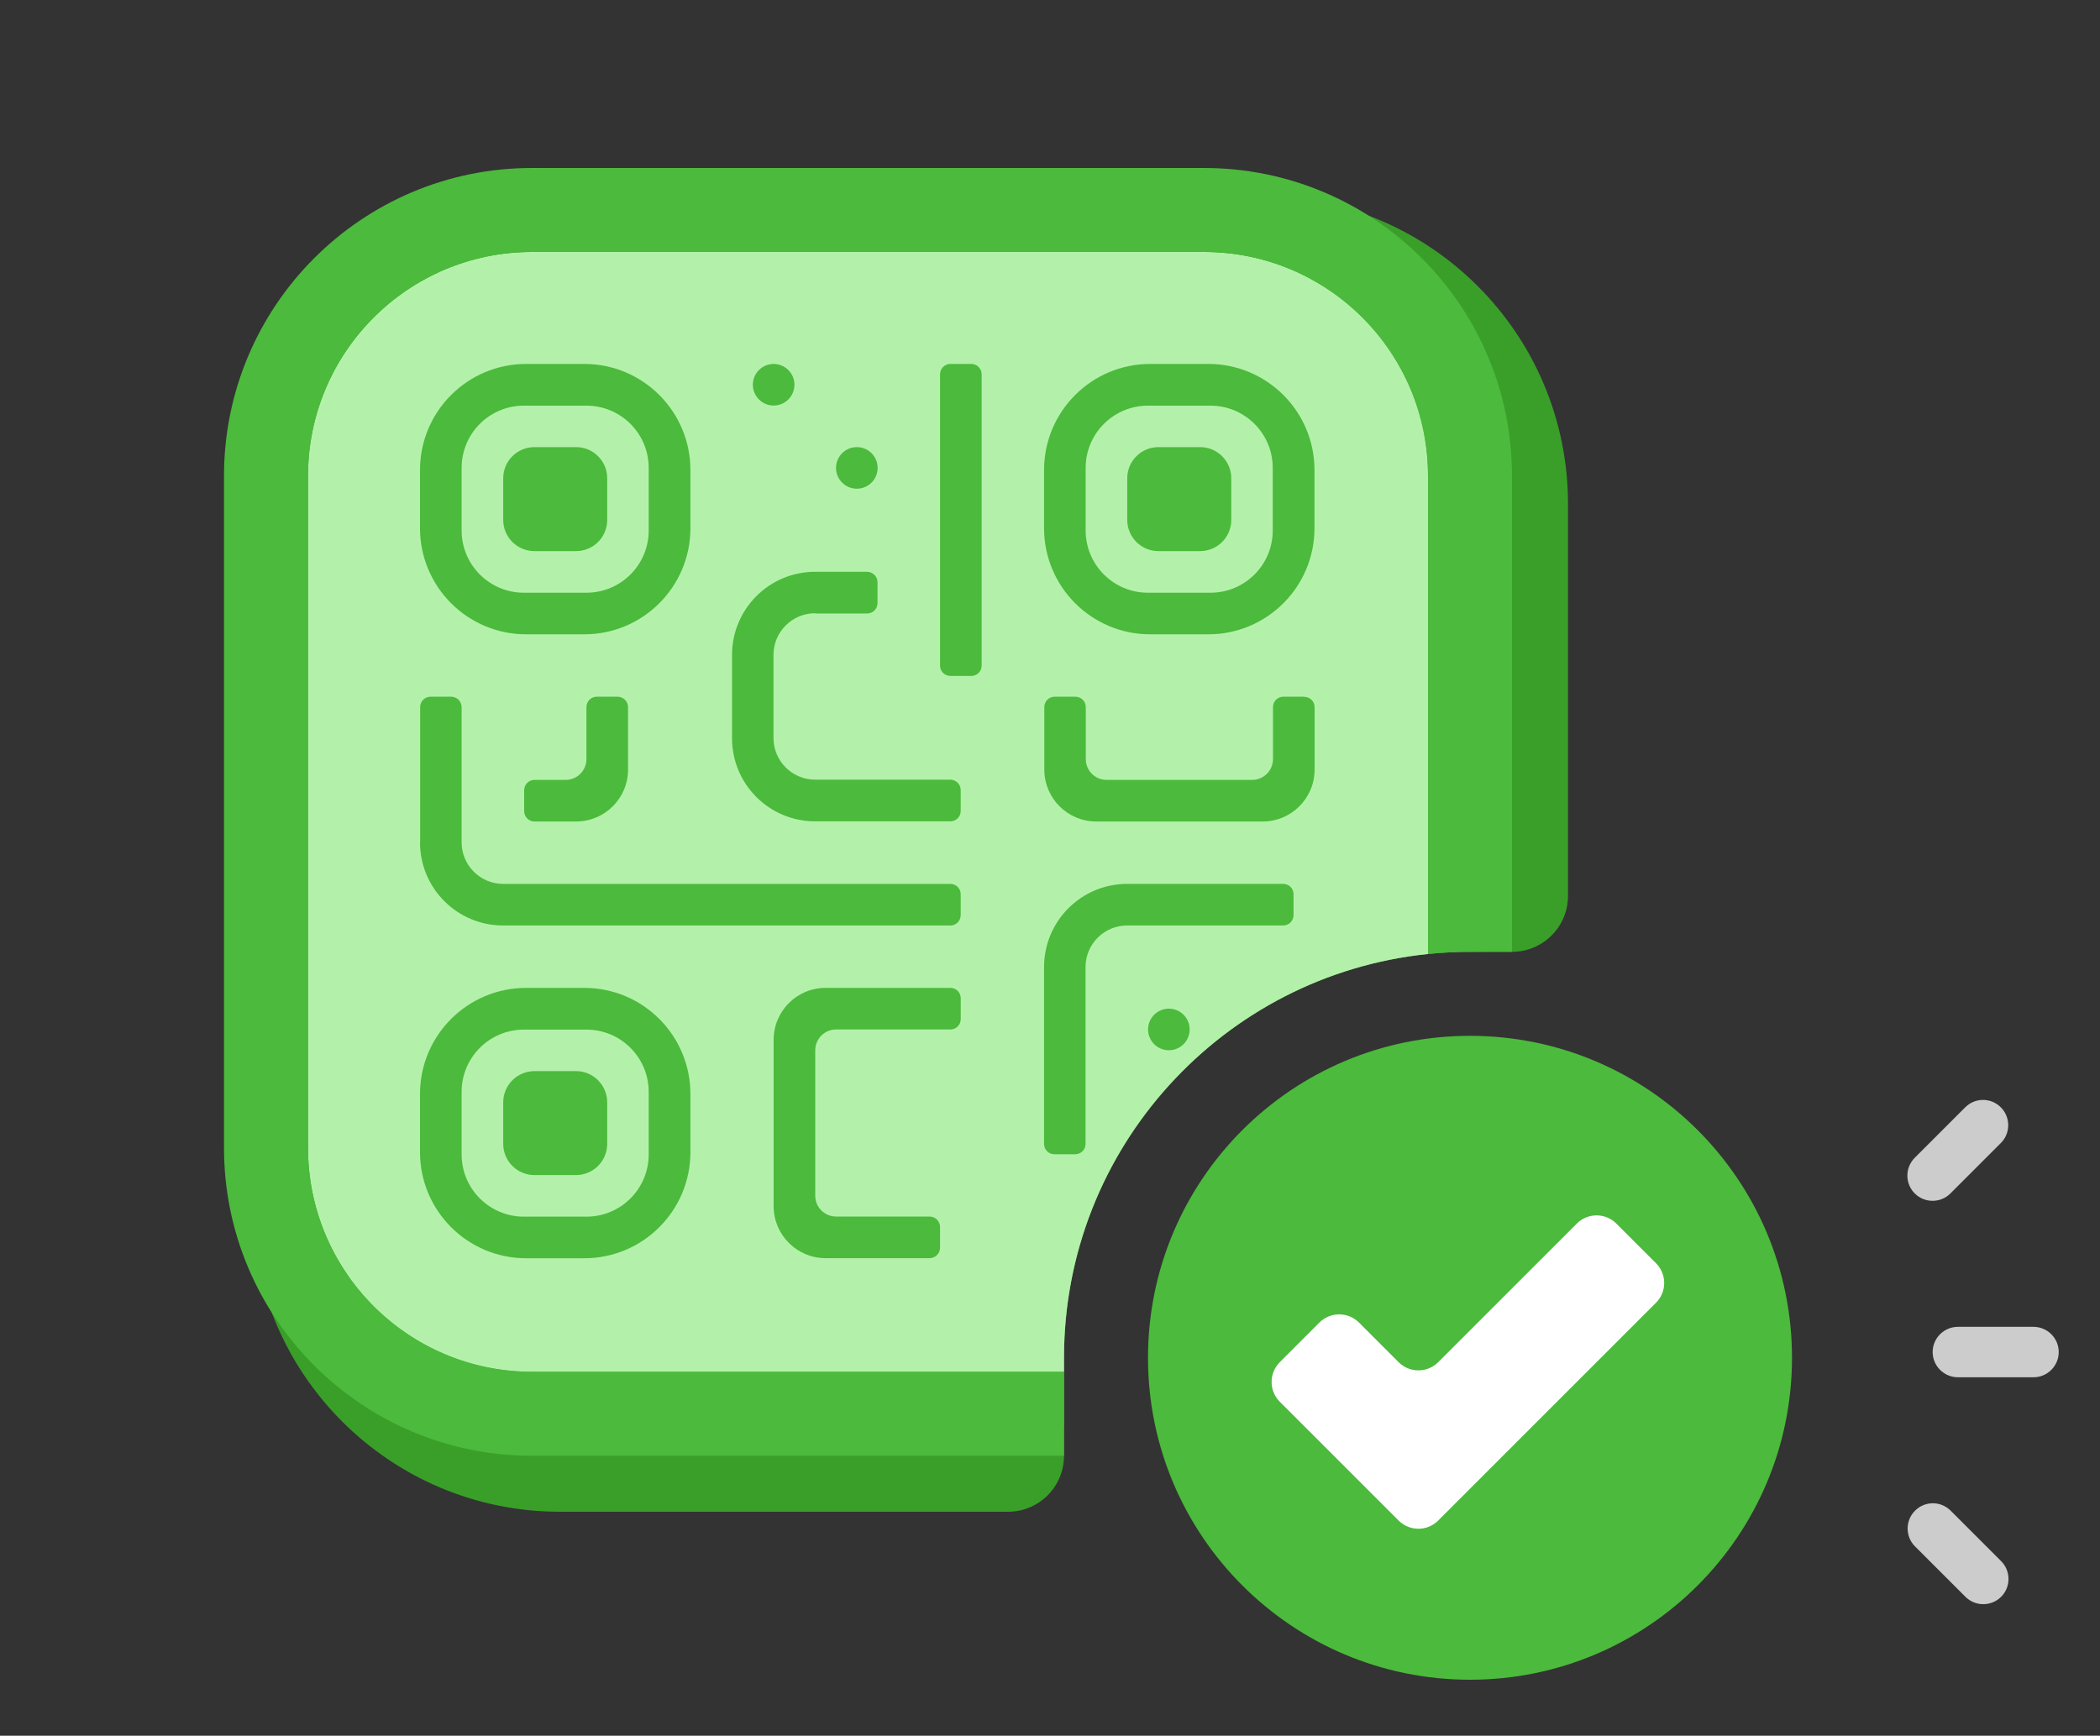 <svg width="75" height="62" viewBox="0 0 75 62" fill="none" xmlns="http://www.w3.org/2000/svg">
<rect x="0" y="0" width="75" height="62" fill="#333333" stroke="none"/>
<path d="M20 10C15.582 10 12 13.582 12 18V43C12 47.418 15.582 51 20 51H38V48.5C38 40.492 44.492 34 52.5 34H53V18C53 13.582 49.418 10 45 10H20Z" fill="#4CBA3C"/>
<path d="M45 7H20C13.925 7 9 11.925 9 18V43C9 49.075 13.925 54 20 54H36C37.105 54 38 53.105 38 52V51H20C15.582 51 12 47.418 12 43V18C12 13.582 15.582 10 20 10H45C49.418 10 53 13.582 53 18V34H54C55.105 34 56 33.105 56 32V18C56 11.925 51.075 7 45 7Z" fill="#399F29"/>
<path d="M19 9C14.582 9 11 12.582 11 17V41C11 45.418 14.582 49 19 49H38V48.5C38 40.998 43.697 34.827 51 34.077V17C51 12.582 47.418 9 43 9H19Z" fill="#B3F1AA"/>
<path d="M43 6H19C12.925 6 8 10.925 8 17V41C8 47.075 12.925 52 19 52H38V49H19C14.582 49 11 45.418 11 41V17C11 12.582 14.582 9 19 9H43C47.418 9 51 12.582 51 17V34.077C51.493 34.026 51.993 34 52.5 34H54V17C54 10.925 49.075 6 43 6Z" fill="#4CBA3C"/>
<path d="M20.574 15.971H19.084C18.47 15.971 17.972 16.469 17.972 17.083V18.573C17.972 19.187 18.47 19.685 19.084 19.685H20.574C21.189 19.685 21.686 19.187 21.686 18.573V17.083C21.686 16.469 21.189 15.971 20.574 15.971Z" fill="#4CBA3C"/>
<path d="M34.69 13H33.942C33.738 13 33.573 13.165 33.573 13.369V23.775C33.573 23.979 33.738 24.144 33.942 24.144H34.69C34.894 24.144 35.059 23.979 35.059 23.775V13.369C35.059 13.165 34.894 13 34.69 13Z" fill="#4CBA3C"/>
<path d="M46.576 24.887H45.834C45.626 24.887 45.464 25.053 45.464 25.256V27.116C45.464 27.525 45.131 27.858 44.721 27.858H39.521C39.111 27.858 38.778 27.525 38.778 27.116V25.26C38.778 25.053 38.611 24.887 38.409 24.887H37.666C37.459 24.887 37.297 25.053 37.297 25.26V27.489C37.297 28.516 38.13 29.344 39.152 29.344H45.095C46.122 29.344 46.95 28.511 46.95 27.489V25.26C46.95 25.053 46.783 24.891 46.581 24.891L46.576 24.887Z" fill="#4CBA3C"/>
<path d="M22.056 24.887H21.313C21.106 24.887 20.944 25.053 20.944 25.26V27.116C20.944 27.525 20.611 27.858 20.201 27.858H19.089C18.882 27.858 18.72 28.025 18.72 28.228V28.971C18.72 29.178 18.886 29.344 19.089 29.344H20.575C21.601 29.344 22.43 28.511 22.43 27.489V25.26C22.43 25.053 22.263 24.887 22.056 24.887Z" fill="#4CBA3C"/>
<path d="M29.116 37.516C29.116 37.106 29.449 36.773 29.859 36.773H33.943C34.15 36.773 34.312 36.606 34.312 36.399V35.656C34.312 35.449 34.145 35.287 33.943 35.287H29.485C28.458 35.287 27.63 36.12 27.63 37.142V43.086C27.63 44.112 28.463 44.941 29.485 44.941H33.2C33.407 44.941 33.573 44.774 33.573 44.571V43.828C33.573 43.621 33.407 43.455 33.2 43.455H29.859C29.449 43.455 29.116 43.121 29.116 42.712V37.511V37.516Z" fill="#4CBA3C"/>
<path d="M15 30.087C15 31.731 16.328 33.059 17.972 33.059H33.942C34.149 33.059 34.311 32.892 34.311 32.685V31.942C34.311 31.735 34.145 31.573 33.942 31.573H17.972C17.152 31.573 16.486 30.907 16.486 30.087V25.26C16.486 25.053 16.319 24.887 16.117 24.887H15.374C15.167 24.887 15.005 25.053 15.005 25.26V30.087H15Z" fill="#4CBA3C"/>
<path d="M40.259 31.572C38.616 31.572 37.288 32.901 37.288 34.544V40.861C37.288 41.068 37.454 41.23 37.657 41.23H38.4C38.607 41.23 38.769 41.064 38.769 40.861V34.544C38.769 33.724 39.435 33.058 40.255 33.058H45.829C46.036 33.058 46.198 32.892 46.198 32.684V31.942C46.198 31.734 46.032 31.572 45.829 31.572H40.255H40.259Z" fill="#4CBA3C"/>
<path d="M29.115 21.914H30.97C31.177 21.914 31.34 21.748 31.34 21.541V20.797C31.34 20.59 31.173 20.428 30.97 20.424H29.115C27.472 20.424 26.144 21.752 26.144 23.395V26.367C26.144 28.011 27.472 29.339 29.115 29.339H33.942C34.149 29.339 34.311 29.172 34.311 28.965V28.222C34.311 28.015 34.145 27.853 33.942 27.849H29.111C28.291 27.849 27.625 27.182 27.625 26.363V23.391C27.625 22.572 28.291 21.905 29.111 21.905L29.115 21.914Z" fill="#4CBA3C"/>
<path d="M20.867 13H18.791C16.698 13 15 14.697 15 16.791V18.867C15 20.96 16.698 22.658 18.791 22.658H20.867C22.96 22.658 24.658 20.96 24.658 18.867V16.791C24.658 14.697 22.96 13 20.867 13ZM20.943 21.172H18.71C17.481 21.172 16.486 20.177 16.486 18.948V16.715C16.486 15.485 17.481 14.49 18.71 14.49H20.943C22.173 14.49 23.168 15.485 23.168 16.715V18.948C23.168 20.177 22.173 21.172 20.943 21.172Z" fill="#4CBA3C"/>
<path d="M20.867 35.287H18.791C16.698 35.287 15 36.985 15 39.078V41.154C15 43.248 16.698 44.945 18.791 44.945H20.867C22.96 44.945 24.658 43.248 24.658 41.154V39.078C24.658 36.985 22.96 35.287 20.867 35.287ZM20.943 43.459H18.71C17.481 43.459 16.486 42.464 16.486 41.235V39.002C16.486 37.773 17.481 36.778 18.71 36.778H20.943C22.173 36.778 23.168 37.773 23.168 39.002V41.235C23.168 42.464 22.173 43.459 20.943 43.459Z" fill="#4CBA3C"/>
<path d="M43.154 13H41.079C38.985 13 37.288 14.697 37.288 16.791V18.867C37.288 20.96 38.985 22.658 41.079 22.658H43.154C45.248 22.658 46.946 20.96 46.946 18.867V16.791C46.946 14.697 45.248 13 43.154 13ZM43.231 21.172H40.998C39.769 21.172 38.773 20.177 38.773 18.948V16.715C38.773 15.485 39.769 14.49 40.998 14.49H43.231C44.46 14.49 45.455 15.485 45.455 16.715V18.948C45.455 20.177 44.46 21.172 43.231 21.172Z" fill="#4CBA3C"/>
<path d="M31.344 16.714C31.344 16.303 31.012 15.971 30.601 15.971C30.191 15.971 29.858 16.303 29.858 16.714C29.858 17.124 30.191 17.456 30.601 17.456C31.012 17.456 31.344 17.124 31.344 16.714Z" fill="#4CBA3C"/>
<path d="M42.488 36.772C42.488 36.362 42.156 36.029 41.745 36.029C41.335 36.029 41.002 36.362 41.002 36.772C41.002 37.182 41.335 37.515 41.745 37.515C42.156 37.515 42.488 37.182 42.488 36.772Z" fill="#4CBA3C"/>
<path d="M28.373 13.743C28.373 13.333 28.04 13 27.63 13C27.22 13 26.887 13.333 26.887 13.743C26.887 14.153 27.22 14.486 27.63 14.486C28.04 14.486 28.373 14.153 28.373 13.743Z" fill="#4CBA3C"/>
<path d="M42.861 15.971H41.371C40.757 15.971 40.259 16.469 40.259 17.083V18.573C40.259 19.187 40.757 19.685 41.371 19.685H42.861C43.476 19.685 43.974 19.187 43.974 18.573V17.083C43.974 16.469 43.476 15.971 42.861 15.971Z" fill="#4CBA3C"/>
<path d="M20.57 38.26H19.089C18.472 38.26 17.972 38.76 17.972 39.376V40.858C17.972 41.474 18.472 41.974 19.089 41.974H20.57C21.187 41.974 21.686 41.474 21.686 40.858V39.376C21.686 38.76 21.187 38.26 20.57 38.26Z" fill="#4CBA3C"/>
<path d="M52.5 60C58.851 60 64 54.851 64 48.5C64 42.149 58.851 37 52.5 37C46.149 37 41 42.149 41 48.5C41 54.851 46.149 60 52.5 60Z" fill="#4CBA3C"/>
<path d="M69.924 47.395H72.626C73.121 47.395 73.526 47.8 73.526 48.295C73.526 48.79 73.121 49.196 72.626 49.196H69.924C69.429 49.196 69.023 48.79 69.023 48.295C69.023 47.8 69.429 47.395 69.924 47.395Z" fill="#CCCCCC"/>
<path d="M70.824 39.289C71.054 39.289 71.284 39.379 71.459 39.555C71.81 39.906 71.81 40.478 71.459 40.829L69.658 42.63C69.307 42.981 68.735 42.981 68.384 42.63C68.033 42.279 68.033 41.707 68.384 41.356L70.185 39.555C70.361 39.379 70.59 39.289 70.82 39.289H70.824Z" fill="#CCCCCC"/>
<path d="M69.028 53.697C68.799 53.697 68.569 53.787 68.393 53.963C68.042 54.314 68.042 54.886 68.393 55.237L70.194 57.038C70.546 57.389 71.117 57.389 71.469 57.038C71.82 56.687 71.82 56.115 71.469 55.764L69.668 53.963C69.492 53.787 69.262 53.697 69.033 53.697H69.028Z" fill="#CCCCCC"/>
<path d="M59.142 46.535C59.533 46.145 59.533 45.512 59.142 45.121L57.728 43.707C57.338 43.316 56.705 43.316 56.314 43.707L51.364 48.657C50.974 49.047 50.34 49.047 49.95 48.657L48.536 47.242C48.145 46.852 47.512 46.852 47.121 47.242L45.707 48.657C45.317 49.047 45.317 49.68 45.707 50.071L49.95 54.314C50.34 54.704 50.974 54.704 51.364 54.314L59.142 46.535Z" fill="white"/>
</svg>
